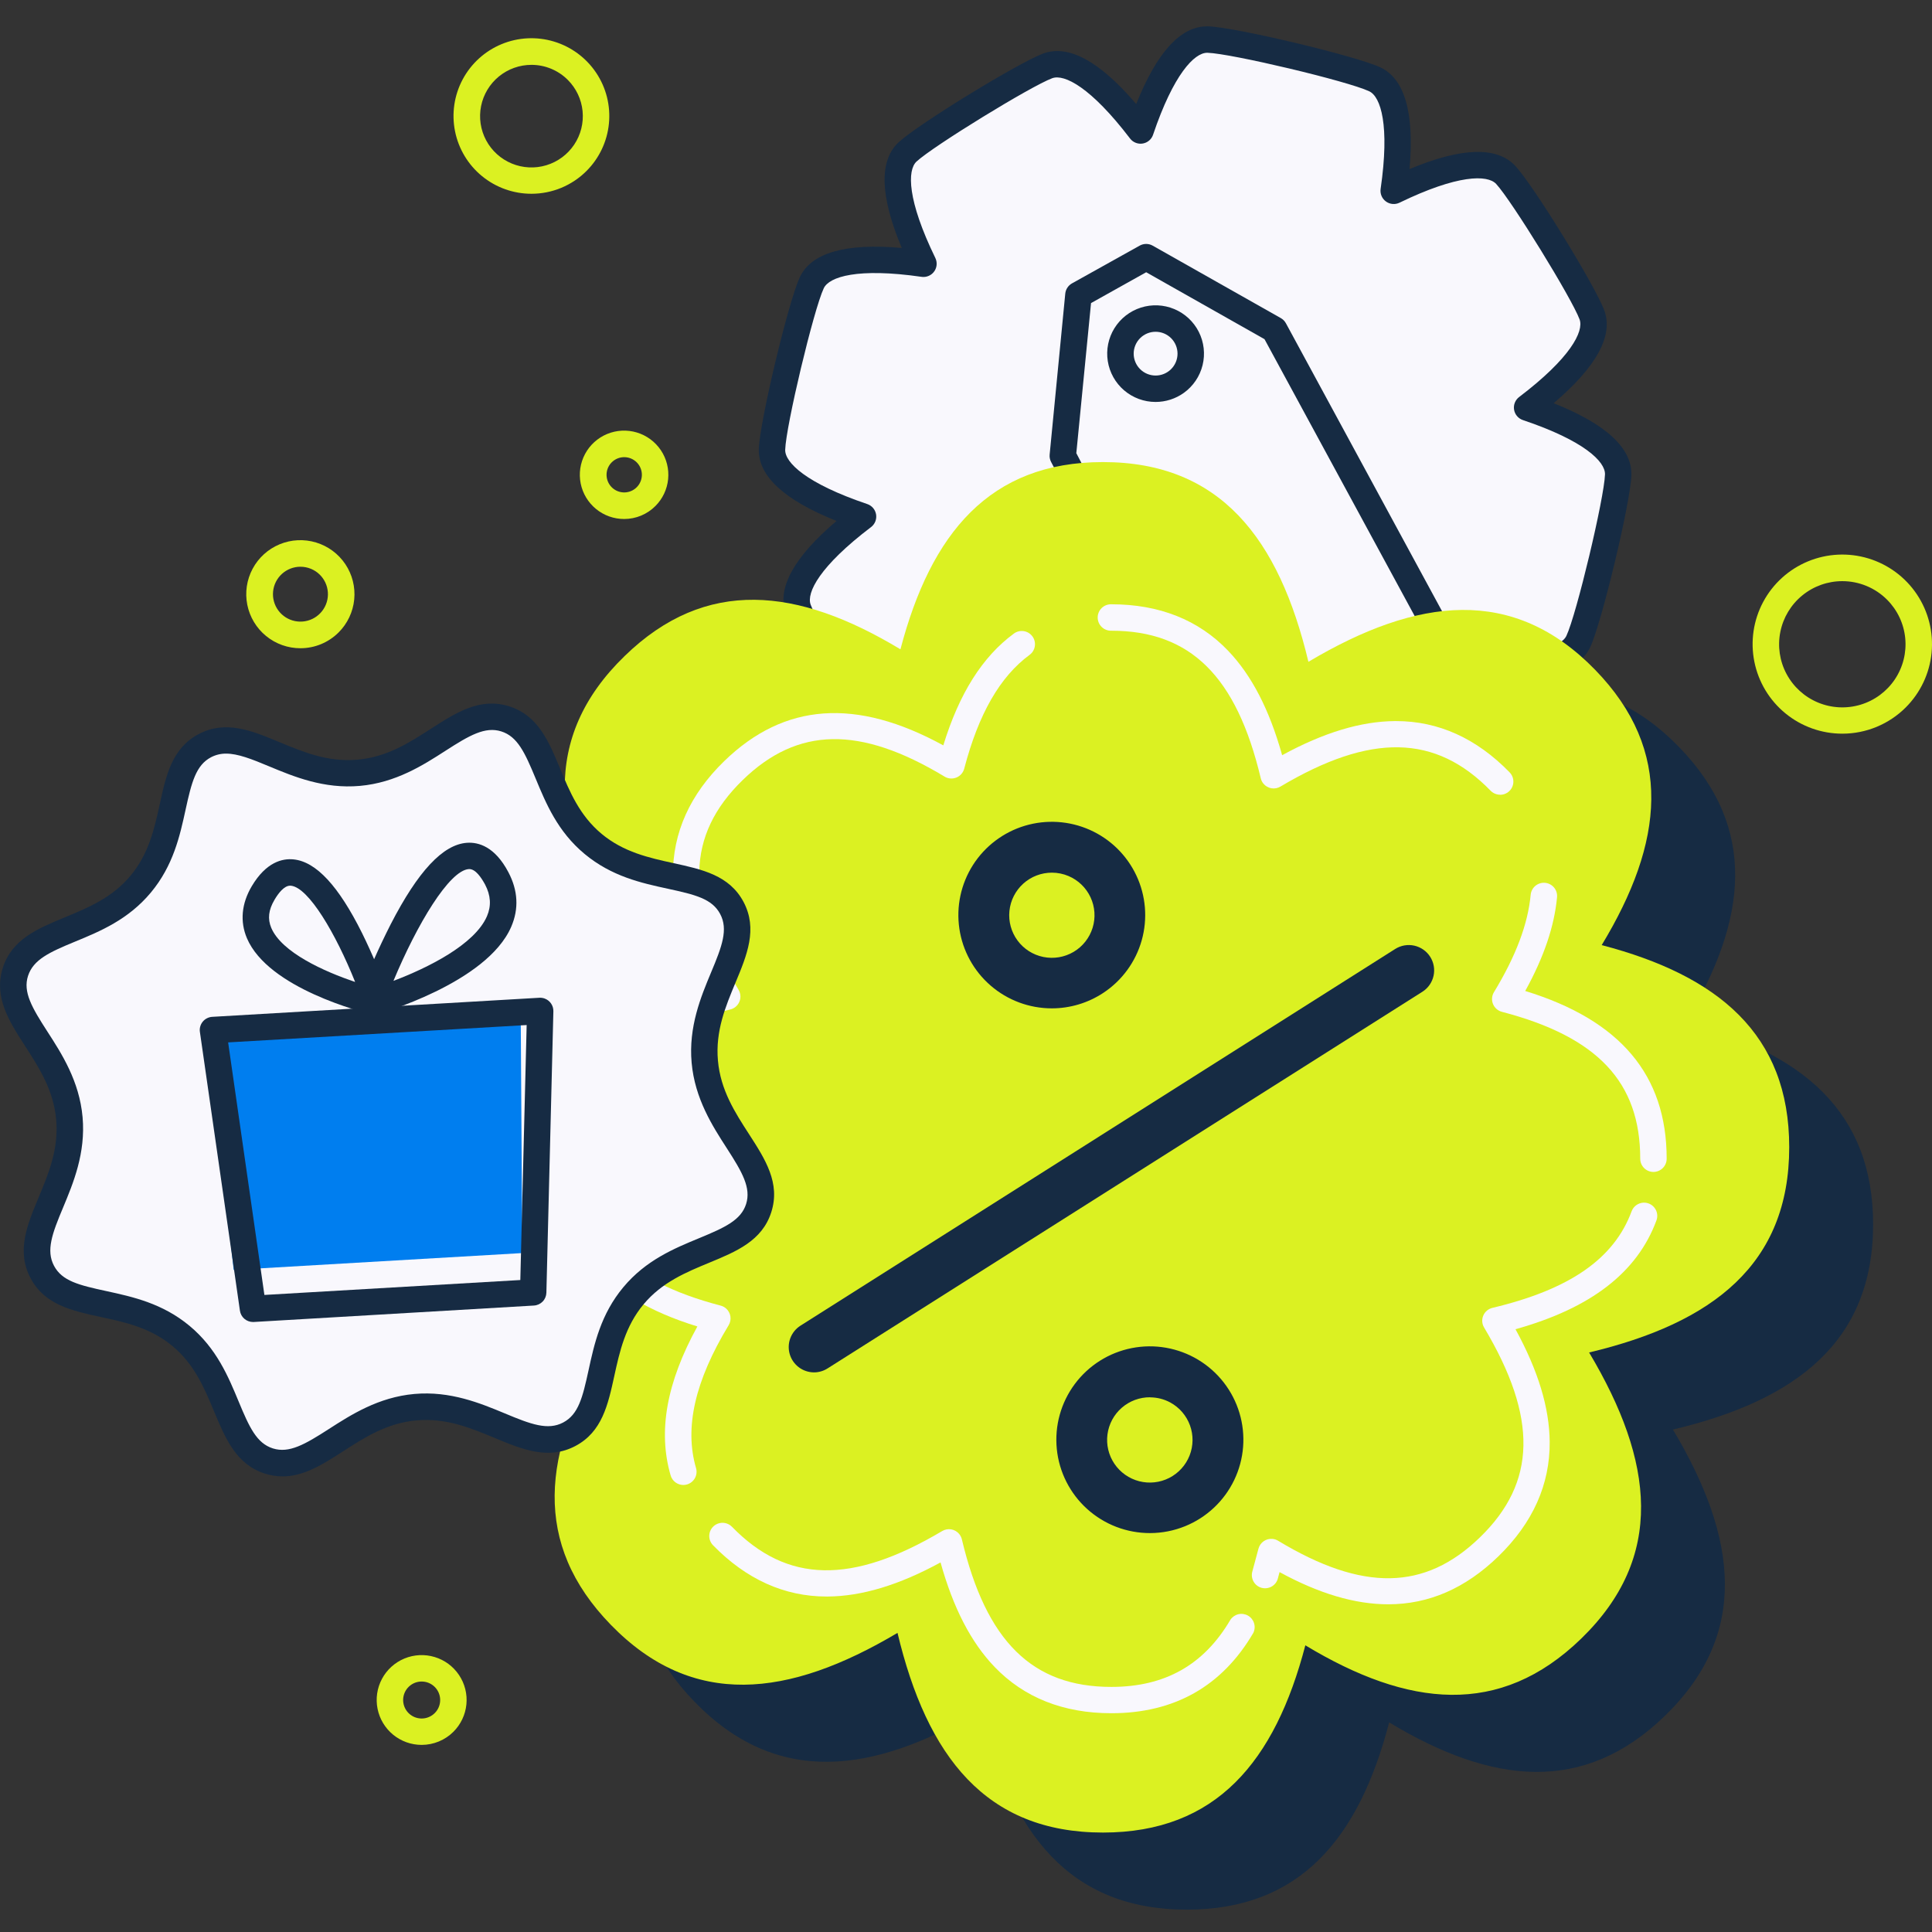 <svg width="280" height="280" viewBox="0 0 280 280" fill="none" xmlns="http://www.w3.org/2000/svg">
<rect x="0" y="0" width="280" height="280" fill="#333333" stroke="none"/>
<g clip-path="url(#clip0_222_5700)">
<path d="M221.324 59.071C229.685 61.88 234.632 65.277 234.521 68.815C234.413 72.499 230.319 89.624 228.766 92.963C227.263 96.155 221.31 96.964 212.577 95.706C216.433 103.63 217.476 109.533 214.879 111.933C212.282 114.332 197.935 123.146 194.589 124.384C191.243 125.622 186.461 122.025 181.117 115.01C178.303 123.359 174.902 128.301 171.366 128.197C167.676 128.084 150.512 123.995 147.174 122.43C143.976 120.93 143.165 114.986 144.427 106.267C136.498 110.117 130.579 111.155 128.178 108.562C125.776 105.969 116.946 91.644 115.708 88.305C114.47 84.965 118.077 80.189 125.095 74.861C116.734 72.046 111.791 68.649 111.899 65.117C112.006 61.429 116.097 44.295 117.653 40.962C119.157 37.77 125.11 36.962 133.839 38.221C129.986 30.302 128.952 24.394 131.544 21.996C134.136 19.598 148.492 10.78 151.842 9.545C155.192 8.311 159.967 11.911 165.301 18.918C168.124 10.57 171.526 5.635 175.061 5.742C178.751 5.854 195.905 9.937 199.25 11.489C202.448 12.989 203.26 18.935 201.997 27.654C209.93 23.803 215.845 22.774 218.25 25.357C220.655 27.94 229.478 42.275 230.72 45.618C231.961 48.961 228.346 53.737 221.324 59.071Z" fill="#F9F8FD"/>
<path d="M171.475 130.115H171.3C167.389 130.002 149.9 125.834 146.36 124.171C142.819 122.509 141.397 117.556 142.124 109.425C134.584 112.586 129.427 112.739 126.777 109.872C124.126 107.006 115.265 92.594 113.906 88.979C112.541 85.314 115.006 80.788 121.237 75.501C113.64 72.471 109.856 68.969 109.973 65.068C110.09 61.167 114.261 43.699 115.921 40.166C117.581 36.633 122.549 35.208 130.693 35.936C127.528 28.413 127.375 23.263 130.245 20.613C133.116 17.963 147.552 9.12 151.172 7.762C154.843 6.402 159.374 8.863 164.669 15.082C167.645 7.605 171.089 3.818 174.926 3.818H175.102C179.012 3.937 196.502 8.1 200.042 9.759C203.582 11.418 205.004 16.375 204.278 24.505C211.815 21.345 216.973 21.192 219.627 24.06C222.281 26.928 231.137 41.34 232.497 44.955C233.863 48.617 231.394 53.144 225.166 58.437C232.763 61.456 236.549 64.959 236.433 68.869C236.318 72.78 232.137 90.231 230.475 93.776C228.814 97.321 223.853 98.729 215.707 98.006C218.876 105.536 219.029 110.686 216.156 113.329C213.284 115.973 198.849 124.822 195.233 126.169C191.562 127.534 187.025 125.071 181.726 118.849C178.763 126.337 175.312 130.115 171.475 130.115ZM144.419 104.35C144.695 104.35 144.967 104.409 145.217 104.524C145.467 104.638 145.69 104.804 145.871 105.012C146.051 105.22 146.185 105.464 146.262 105.728C146.339 105.992 146.359 106.269 146.319 106.541C144.983 115.776 146.299 119.908 147.981 120.693C151.106 122.157 167.971 126.174 171.415 126.276H171.464C173.321 126.276 176.335 123.164 179.294 114.401C179.405 114.072 179.604 113.779 179.869 113.554C180.068 113.385 180.299 113.259 180.548 113.182C180.797 113.106 181.059 113.081 181.318 113.109C181.578 113.137 181.828 113.217 182.055 113.345C182.282 113.473 182.481 113.646 182.639 113.853C188.294 121.279 192.17 123.236 193.913 122.589C197.008 121.45 211.147 112.762 213.568 110.526C214.93 109.269 214.93 104.932 210.845 96.537C210.694 96.224 210.63 95.875 210.661 95.529C210.693 95.182 210.817 94.851 211.023 94.57C211.228 94.289 211.506 94.069 211.827 93.934C212.148 93.799 212.5 93.754 212.844 93.804C222.095 95.138 226.231 93.82 227.018 92.143C228.485 89.024 232.502 72.193 232.608 68.752C232.662 66.896 229.563 63.854 220.715 60.882C220.384 60.771 220.09 60.573 219.864 60.307C219.637 60.042 219.488 59.72 219.431 59.376C219.375 59.032 219.413 58.68 219.542 58.356C219.671 58.032 219.886 57.75 220.164 57.539C227.605 51.891 229.568 48.023 228.923 46.286C227.771 43.195 219.074 29.075 216.833 26.657C215.573 25.298 211.231 25.298 202.831 29.374C202.518 29.527 202.169 29.591 201.821 29.56C201.474 29.53 201.142 29.405 200.86 29.2C200.578 28.995 200.358 28.717 200.222 28.396C200.087 28.076 200.041 27.724 200.091 27.38C201.432 18.143 200.11 14.011 198.432 13.227C195.307 11.752 178.448 7.752 174.998 7.649H174.951C173.092 7.649 170.074 10.763 167.112 19.524C167.029 19.771 166.897 19.998 166.723 20.192C166.549 20.385 166.337 20.541 166.1 20.65C165.864 20.759 165.607 20.819 165.347 20.826C165.086 20.832 164.827 20.786 164.586 20.689C164.262 20.561 163.98 20.347 163.771 20.069C158.111 12.648 154.238 10.691 152.494 11.337C149.398 12.486 135.255 21.171 132.836 23.407C131.474 24.666 131.474 29.002 135.556 37.387C135.708 37.701 135.771 38.049 135.74 38.396C135.717 38.655 135.642 38.907 135.518 39.136C135.394 39.365 135.225 39.566 135.021 39.727C134.816 39.889 134.581 40.007 134.33 40.074C134.078 40.142 133.815 40.158 133.557 40.12C124.307 38.786 120.17 40.102 119.383 41.781C117.917 44.896 113.899 61.734 113.797 65.18C113.74 67.028 116.835 70.06 125.69 73.052C126.02 73.163 126.313 73.362 126.538 73.627C126.764 73.893 126.912 74.214 126.969 74.557C127.025 74.9 126.986 75.252 126.858 75.576C126.729 75.899 126.514 76.181 126.237 76.391C118.8 82.036 116.84 85.906 117.489 87.642C118.637 90.733 127.334 104.849 129.572 107.266C130.835 108.626 135.177 108.626 143.583 104.55C143.843 104.42 144.129 104.352 144.419 104.35Z" fill="#162B43"/>
<path d="M176.663 111.256C176.312 111.256 175.967 111.16 175.667 110.978C175.367 110.796 175.123 110.536 174.96 110.225L152.331 66.944C152.158 66.615 152.086 66.242 152.124 65.872L154.385 42.566C154.414 42.26 154.516 41.964 154.683 41.705C154.85 41.446 155.077 41.231 155.345 41.078L165.17 35.599C165.458 35.438 165.781 35.353 166.111 35.353C166.44 35.353 166.764 35.438 167.051 35.599L185.624 46.1C185.936 46.276 186.193 46.537 186.365 46.853L210.656 91.651C210.775 91.874 210.849 92.119 210.874 92.371C210.898 92.622 210.872 92.876 210.798 93.118C210.723 93.36 210.602 93.585 210.44 93.78C210.279 93.975 210.08 94.136 209.856 94.254L177.544 111.043C177.272 111.184 176.97 111.257 176.663 111.256ZM155.988 65.677L177.484 106.758L206.367 91.754L183.261 49.155L166.114 39.456L158.121 43.926L155.988 65.677Z" fill="#162B43"/>
<path d="M167.472 58.254C165.801 58.253 164.184 57.656 162.914 56.57C161.644 55.484 160.805 53.981 160.547 52.332C160.289 50.683 160.629 48.995 161.507 47.575C162.385 46.154 163.742 45.093 165.334 44.583C166.926 44.073 168.648 44.148 170.189 44.793C171.731 45.439 172.991 46.613 173.742 48.105C174.493 49.596 174.686 51.306 174.286 52.927C173.886 54.548 172.919 55.973 171.56 56.945C170.368 57.796 168.938 58.254 167.472 58.254ZM167.472 48.082C166.63 48.084 165.824 48.419 165.229 49.015C164.635 49.61 164.301 50.417 164.302 51.258C164.303 52.098 164.638 52.904 165.234 53.498C165.829 54.093 166.637 54.426 167.479 54.426C168.321 54.426 169.129 54.093 169.724 53.498C170.32 52.904 170.655 52.098 170.656 51.258C170.657 50.417 170.323 49.61 169.729 49.015C169.134 48.419 168.328 48.084 167.486 48.082H167.472Z" fill="#162B43"/>
<path d="M242.455 207.184C251.882 222.982 253.49 236.839 241.298 248.665C229.529 260.085 216.23 258.614 201.331 249.623C196.932 266.452 188.413 276.76 172.005 276.76C155.017 276.76 146.493 265.713 142.225 247.822C126.4 257.228 112.523 258.834 100.68 246.655C89.243 234.903 90.718 221.624 99.721 206.748C82.884 202.343 72.544 193.856 72.544 177.455C72.544 160.484 83.606 151.983 101.524 147.721C92.099 131.917 90.489 118.062 102.689 106.239C114.458 94.82 127.756 96.288 142.657 105.281C147.068 88.47 152.868 104.429 169.294 104.429C186.285 104.429 197.515 89.211 201.784 107.101C217.61 97.691 231.487 96.084 243.328 108.255C254.765 120.006 253.293 133.287 244.288 148.161C261.136 152.563 271.466 161.06 271.466 177.452C271.453 194.419 260.371 202.928 242.455 207.184Z" fill="#162B43"/>
<path d="M230.306 196.011C239.731 211.81 241.341 225.667 229.148 237.493C217.378 248.912 204.081 247.442 189.18 238.451C184.781 255.279 176.262 265.588 159.854 265.588C142.867 265.588 134.343 254.541 130.074 236.65C114.25 246.056 100.374 247.661 88.529 235.482C77.092 223.731 78.567 210.452 87.572 195.575C70.734 191.169 60.393 182.684 60.393 166.283C60.393 149.311 71.455 140.81 89.375 136.548C79.948 120.745 78.34 106.89 90.538 95.067C102.296 83.639 115.595 85.108 130.499 94.102C134.911 77.292 143.421 66.967 159.846 66.967C176.837 66.967 185.358 78.028 189.626 95.913C205.454 86.502 219.33 84.897 231.171 97.066C242.608 108.817 241.134 122.098 232.129 136.973C248.977 141.375 259.308 149.871 259.308 166.264C259.303 183.247 248.221 191.749 230.306 196.011Z" fill="#DBF122"/>
<path d="M161.065 248.293C154.115 248.293 148.422 246.032 144.147 241.587C140.726 238.022 138.155 233.05 136.311 226.439C130.283 229.724 124.906 231.342 119.965 231.381H119.789C113.676 231.381 108.145 228.881 103.334 223.946C103.158 223.765 103.02 223.552 102.927 223.318C102.834 223.084 102.788 222.834 102.791 222.582C102.795 222.331 102.848 222.083 102.948 221.852C103.048 221.621 103.192 221.412 103.373 221.237C103.554 221.061 103.768 220.923 104.002 220.83C104.355 220.691 104.741 220.658 105.112 220.738C105.483 220.817 105.823 221.004 106.087 221.276C114.07 229.478 123.461 229.667 136.553 221.889C136.944 221.659 137.403 221.573 137.85 221.648C138.297 221.722 138.704 221.953 138.997 222.298C139.191 222.527 139.329 222.798 139.4 223.09C142.917 237.882 149.608 244.48 161.058 244.48C168.838 244.48 174.488 241.288 178.328 234.737C178.6 234.336 179.015 234.052 179.488 233.944C179.962 233.836 180.459 233.911 180.879 234.154C181.299 234.398 181.611 234.791 181.751 235.256C181.892 235.72 181.851 236.22 181.637 236.655C177.122 244.379 170.197 248.293 161.065 248.293Z" fill="#F9F8FD"/>
<path d="M201.195 232.507C196.368 232.507 191.133 230.949 185.443 227.839L185.197 228.766C185.133 229.008 185.022 229.236 184.871 229.436C184.639 229.737 184.324 229.962 183.965 230.084C183.605 230.206 183.218 230.22 182.851 230.123C182.359 229.991 181.939 229.67 181.684 229.23C181.559 229.011 181.477 228.771 181.443 228.522C181.41 228.272 181.427 228.019 181.492 227.775L182.388 224.439C182.504 224.006 182.769 223.628 183.135 223.37C183.502 223.112 183.948 222.991 184.395 223.027C184.692 223.05 184.979 223.142 185.232 223.297C197.489 230.697 206.508 230.547 214.48 222.809C222.694 214.848 222.88 205.468 215.084 192.389C214.93 192.131 214.839 191.841 214.819 191.541C214.798 191.241 214.849 190.941 214.967 190.665C215.083 190.388 215.264 190.143 215.493 189.949C215.723 189.755 215.994 189.617 216.287 189.547C227.509 186.876 233.923 182.426 236.469 175.541C236.602 175.188 236.836 174.882 237.142 174.661C237.448 174.44 237.812 174.314 238.19 174.298C238.505 174.286 238.819 174.351 239.103 174.488C239.387 174.626 239.633 174.831 239.818 175.086C240.004 175.342 240.123 175.639 240.166 175.951C240.209 176.263 240.173 176.581 240.063 176.877C237.276 184.412 230.583 189.583 219.636 192.641C222.926 198.66 224.55 204.028 224.592 208.962C224.643 215.144 222.139 220.72 217.152 225.563C212.378 230.193 207.088 232.504 201.195 232.507Z" fill="#F9F8FD"/>
<path d="M239.632 169.846C239.123 169.845 238.636 169.644 238.276 169.285C237.917 168.926 237.714 168.439 237.714 167.931C237.714 156.83 231.533 150.267 217.675 146.642C217.386 146.568 217.118 146.426 216.894 146.229C216.669 146.033 216.492 145.787 216.379 145.511C216.266 145.235 216.219 144.936 216.243 144.638C216.265 144.341 216.358 144.053 216.513 143.799C219.711 138.53 221.443 133.902 221.837 129.677C221.861 129.427 221.933 129.183 222.05 128.961C222.167 128.738 222.328 128.541 222.521 128.38C222.715 128.219 222.939 128.098 223.179 128.024C223.42 127.949 223.673 127.923 223.924 127.946C224.174 127.969 224.418 128.041 224.641 128.158C224.864 128.275 225.062 128.435 225.223 128.628C225.384 128.822 225.505 129.045 225.58 129.285C225.654 129.526 225.681 129.778 225.658 130.029C225.268 134.243 223.755 138.709 221.047 143.62C234.835 147.849 241.546 155.828 241.546 167.931C241.545 168.439 241.343 168.926 240.983 169.285C240.623 169.644 240.135 169.846 239.627 169.846H239.632Z" fill="#F9F8FD"/>
<path d="M217.411 115.174C217.154 115.175 216.899 115.124 216.661 115.025C216.426 114.925 216.212 114.78 216.033 114.598C208.049 106.4 198.66 106.214 185.566 113.998C185.177 114.231 184.717 114.317 184.27 114.243C183.822 114.168 183.416 113.938 183.123 113.592C182.927 113.363 182.789 113.091 182.72 112.798C179.203 97.995 172.51 91.408 161.06 91.408C160.803 91.415 160.548 91.371 160.309 91.278C160.069 91.186 159.851 91.046 159.667 90.867C159.483 90.689 159.336 90.475 159.236 90.239C159.136 90.002 159.085 89.749 159.085 89.492C159.085 89.236 159.136 88.982 159.236 88.746C159.336 88.51 159.483 88.296 159.667 88.118C159.851 87.939 160.069 87.799 160.309 87.706C160.548 87.614 160.803 87.57 161.06 87.577C168.015 87.577 173.706 89.838 177.978 94.3C181.399 97.869 183.97 102.841 185.817 109.45C191.845 106.164 197.222 104.545 202.16 104.505H202.347C208.457 104.505 213.986 107.003 218.784 111.934C219.048 112.203 219.227 112.545 219.297 112.915C219.368 113.286 219.327 113.669 219.18 114.016C219.034 114.364 218.788 114.66 218.473 114.869C218.158 115.077 217.789 115.188 217.411 115.187V115.174Z" fill="#F9F8FD"/>
<path d="M99.031 215.214C98.616 215.213 98.213 215.078 97.881 214.828C97.55 214.579 97.309 214.229 97.194 213.831C95.333 207.446 96.599 200.368 101.068 192.239C87.291 188.01 80.582 180.039 80.582 167.931C80.582 160.984 82.847 155.302 87.312 151.036C90.885 147.62 95.862 145.056 102.482 143.212C99.191 137.193 97.567 131.825 97.529 126.894C97.48 120.713 99.984 115.133 104.976 110.293C113.67 101.857 124.071 101.107 136.71 108.026C139.022 100.492 142.383 95.175 146.941 91.82C147.351 91.519 147.864 91.393 148.367 91.469C148.616 91.506 148.856 91.592 149.072 91.722C149.288 91.853 149.475 92.024 149.625 92.227C149.774 92.429 149.882 92.659 149.942 92.903C150.003 93.147 150.014 93.4 149.976 93.649C149.939 93.897 149.853 94.136 149.723 94.352C149.593 94.567 149.422 94.755 149.219 94.905C144.924 98.065 141.822 103.461 139.742 111.398C139.666 111.686 139.524 111.953 139.327 112.177C139.13 112.401 138.883 112.576 138.606 112.687C138.33 112.799 138.031 112.845 137.733 112.821C137.435 112.797 137.148 112.704 136.892 112.55C124.641 105.156 115.62 105.306 107.648 113.038C99.435 121.02 99.246 130.39 107.042 143.457C107.273 143.847 107.358 144.305 107.283 144.752C107.209 145.198 106.978 145.604 106.633 145.897C106.404 146.091 106.132 146.229 105.84 146.299C91.025 149.811 84.416 156.494 84.416 167.935C84.416 179.032 90.59 185.596 104.445 189.219C104.734 189.295 105.001 189.437 105.226 189.633C105.564 189.93 105.787 190.336 105.855 190.781C105.923 191.225 105.832 191.68 105.599 192.064C100.711 200.137 99.166 206.909 100.874 212.764C101.016 213.251 100.958 213.774 100.714 214.219C100.469 214.664 100.058 214.993 99.57 215.136C99.395 215.188 99.214 215.214 99.031 215.214Z" fill="#F9F8FD"/>
<path d="M91.822 187.773C85.644 195.149 88.466 204.719 82.514 207.855C76.467 211.047 70.062 203.066 60.212 203.934C50.362 204.803 45.478 213.812 38.956 211.743C32.551 209.696 33.622 199.799 26.248 193.626C18.874 187.453 9.286 190.264 6.137 184.332C2.933 178.294 10.934 171.899 10.06 162.068C9.187 152.236 0.163 147.352 2.242 140.837C4.283 134.444 14.21 135.515 20.388 128.137C26.566 120.76 23.755 111.19 29.692 108.059C35.745 104.865 42.162 112.848 51.998 111.976C61.833 111.104 66.719 102.105 73.247 104.168C79.642 106.206 78.581 116.118 85.967 122.286C93.352 128.455 102.94 125.645 106.082 131.576C109.279 137.623 101.286 144.011 102.159 153.848C103.033 163.685 112.049 168.557 109.97 175.072C107.927 181.468 97.998 180.399 91.822 187.773Z" fill="#F9F8FD"/>
<path d="M40.953 213.971C40.085 213.968 39.222 213.831 38.395 213.566C34.239 212.241 32.693 208.523 31.041 204.592C29.651 201.236 28.211 197.759 25.013 195.093C21.815 192.427 18.128 191.62 14.573 190.864C10.417 189.958 6.474 189.102 4.431 185.245C2.349 181.321 3.93 177.534 5.601 173.533C7.037 170.095 8.521 166.538 8.14 162.261C7.758 157.984 5.662 154.729 3.638 151.603C1.282 147.944 -0.924 144.501 0.406 140.269C1.729 136.12 5.456 134.576 9.391 132.949C12.753 131.56 16.233 130.124 18.905 126.93C21.577 123.737 22.382 120.062 23.159 116.519C24.067 112.37 24.924 108.433 28.786 106.393C32.716 104.317 36.507 105.895 40.517 107.564C43.964 108.997 47.522 110.479 51.81 110.099C56.098 109.718 59.334 107.628 62.47 105.607C66.128 103.252 69.582 101.03 73.818 102.373C77.975 103.697 79.52 107.416 81.157 111.348C82.547 114.702 83.986 118.18 87.185 120.845C90.385 123.509 94.062 124.318 97.612 125.095C101.768 126.001 105.714 126.857 107.76 130.714C109.836 134.638 108.259 138.423 106.587 142.426C105.152 145.869 103.668 149.421 104.048 153.706C104.427 157.991 106.522 161.225 108.547 164.356C110.903 168.005 113.129 171.45 111.78 175.68C110.452 179.831 106.729 181.373 102.791 183C99.432 184.389 95.949 185.826 93.28 189.019C90.612 192.212 89.8 195.885 89.026 199.43C88.119 203.58 87.262 207.517 83.399 209.56C79.473 211.635 75.681 210.057 71.669 208.388C68.218 206.955 64.653 205.47 60.369 205.852C56.084 206.235 52.845 208.323 49.705 210.345C46.83 212.201 44.068 213.971 40.953 213.971ZM32.775 109.22C32.009 109.212 31.253 109.394 30.575 109.751C28.4 110.899 27.765 113.372 26.905 117.307C26.072 121.123 25.129 125.44 21.854 129.366C18.579 133.291 14.477 134.987 10.865 136.473C7.136 138.012 4.837 139.075 4.067 141.418C3.296 143.76 4.635 146.046 6.87 149.504C8.933 152.696 11.501 156.675 11.968 161.898C12.436 167.122 10.613 171.475 9.151 174.987C7.551 178.787 6.654 181.225 7.827 183.446C9 185.666 11.457 186.255 15.398 187.111C19.236 187.944 23.544 188.886 27.472 192.154C31.4 195.422 33.092 199.518 34.59 203.126C36.134 206.85 37.196 209.169 39.546 209.914C41.895 210.659 44.182 209.345 47.648 207.113C50.846 205.055 54.826 202.492 60.048 202.025C65.269 201.558 69.64 203.378 73.156 204.837C76.962 206.433 79.404 207.331 81.62 206.16C83.836 204.989 84.434 202.539 85.294 198.602C86.126 194.771 87.068 190.468 90.344 186.545C93.621 182.621 97.721 180.931 101.333 179.441C105.063 177.899 107.387 176.838 108.132 174.492C108.877 172.147 107.565 169.863 105.331 166.406C103.272 163.213 100.704 159.239 100.237 154.022C99.769 148.805 101.589 144.444 103.054 140.932C104.654 137.133 105.551 134.695 104.378 132.473C103.205 130.25 100.748 129.663 96.806 128.806C92.969 127.975 88.66 127.03 84.727 123.763C80.794 120.497 79.109 116.397 77.612 112.789C76.068 109.067 75.005 106.749 72.656 106.003C70.307 105.256 68.026 106.574 64.561 108.809C61.362 110.868 57.382 113.432 52.157 113.897C46.932 114.362 42.565 112.547 39.049 111.084C36.439 109.99 34.469 109.22 32.775 109.22Z" fill="#162B43"/>
<path d="M117.968 198.896C117.174 198.892 116.403 198.632 115.77 198.155C115.136 197.678 114.674 197.009 114.453 196.249C114.232 195.488 114.263 194.676 114.541 193.934C114.82 193.193 115.332 192.561 115.999 192.133L202.201 137.534C202.608 137.276 203.063 137.1 203.539 137.017C204.015 136.935 204.502 136.946 204.973 137.051C205.445 137.157 205.89 137.354 206.285 137.631C206.681 137.908 207.017 138.261 207.276 138.668C207.534 139.075 207.71 139.529 207.793 140.004C207.876 140.479 207.864 140.966 207.759 141.436C207.653 141.907 207.456 142.352 207.178 142.746C206.901 143.141 206.548 143.477 206.14 143.735L119.931 198.325C119.344 198.697 118.663 198.896 117.968 198.896Z" fill="#162B43"/>
<path d="M152.425 146.138C149.176 146.136 146.036 144.968 143.579 142.846C141.121 140.725 139.509 137.792 139.037 134.582C138.566 131.372 139.266 128.101 141.009 125.364C142.753 122.627 145.425 120.607 148.536 119.673C151.648 118.74 154.992 118.955 157.958 120.278C160.924 121.602 163.314 123.947 164.692 126.884C166.071 129.822 166.345 133.156 165.466 136.279C164.586 139.402 162.611 142.105 159.902 143.894C157.684 145.36 155.084 146.14 152.425 146.138ZM152.445 126.472C150.912 126.472 149.434 127.04 148.298 128.066C147.161 129.093 146.447 130.504 146.293 132.027C146.14 133.549 146.559 135.074 147.468 136.306C148.377 137.538 149.712 138.388 151.214 138.692C152.716 138.997 154.277 138.733 155.596 137.953C156.914 137.173 157.895 135.931 158.348 134.47C158.802 133.008 158.695 131.43 158.049 130.043C157.403 128.655 156.264 127.557 154.853 126.96C154.091 126.638 153.272 126.472 152.445 126.472Z" fill="#162B43"/>
<path d="M166.684 222.186C163.314 222.196 160.062 220.952 157.562 218.697C155.061 216.441 153.491 213.337 153.159 209.989C152.826 206.641 153.755 203.289 155.763 200.588C157.772 197.886 160.716 196.029 164.022 195.377C167.328 194.726 170.758 195.327 173.644 197.064C176.529 198.801 178.664 201.549 179.63 204.772C180.597 207.996 180.326 211.462 178.871 214.497C177.416 217.532 174.881 219.916 171.761 221.186C170.149 221.842 168.425 222.182 166.684 222.186ZM166.684 202.503C165.173 202.493 163.711 203.034 162.573 204.025C161.434 205.017 160.698 206.389 160.502 207.885C160.307 209.38 160.666 210.896 161.512 212.145C162.357 213.395 163.632 214.293 165.094 214.67C166.557 215.047 168.107 214.877 169.453 214.192C170.799 213.507 171.847 212.354 172.401 210.951C172.955 209.548 172.976 207.991 172.46 206.573C171.944 205.156 170.927 203.976 169.6 203.255C168.703 202.771 167.7 202.518 166.681 202.516L166.684 202.503Z" fill="#162B43"/>
<path d="M90.467 75.217C88.982 75.221 87.541 74.711 86.391 73.774C85.241 72.836 84.452 71.529 84.159 70.076C83.866 68.623 84.088 67.113 84.785 65.804C85.483 64.495 86.613 63.469 87.984 62.899C89.355 62.33 90.881 62.253 92.303 62.682C93.724 63.111 94.952 64.019 95.778 65.251C96.604 66.483 96.976 67.963 96.831 69.438C96.686 70.914 96.033 72.293 94.983 73.341C94.39 73.935 93.687 74.406 92.912 74.728C92.137 75.05 91.306 75.216 90.467 75.217ZM90.467 66.255C89.874 66.255 89.3 66.46 88.842 66.835C88.385 67.21 88.071 67.732 87.955 68.312C87.84 68.891 87.929 69.493 88.208 70.015C88.487 70.537 88.938 70.945 89.486 71.172C90.033 71.398 90.641 71.428 91.208 71.257C91.775 71.085 92.264 70.722 92.594 70.231C92.922 69.739 93.071 69.149 93.013 68.56C92.954 67.972 92.694 67.422 92.275 67.004C91.795 66.525 91.145 66.255 90.467 66.255Z" fill="#DBF122"/>
<path d="M267.012 106.33C264.004 106.333 261.088 105.294 258.762 103.39C256.435 101.487 254.841 98.837 254.253 95.891C253.664 92.946 254.116 89.888 255.533 87.239C256.949 84.589 259.242 82.512 262.021 81.361C264.799 80.211 267.891 80.058 270.77 80.929C273.649 81.8 276.136 83.64 277.808 86.137C279.479 88.634 280.232 91.632 279.938 94.621C279.643 97.611 278.32 100.405 276.193 102.529C273.758 104.961 270.456 106.329 267.012 106.33ZM267.012 84.225C264.892 84.222 262.837 84.954 261.197 86.296C259.557 87.637 258.434 89.504 258.019 91.58C257.603 93.656 257.922 95.811 258.92 97.678C259.918 99.546 261.534 101.01 263.492 101.821C265.45 102.632 267.629 102.74 269.658 102.126C271.687 101.513 273.44 100.215 274.618 98.456C275.796 96.696 276.327 94.583 276.119 92.477C275.912 90.37 274.979 88.401 273.48 86.904C271.765 85.191 269.438 84.227 267.012 84.225Z" fill="#DBF122"/>
<path d="M61.113 252.883C59.605 252.884 58.144 252.363 56.978 251.409C55.812 250.454 55.013 249.126 54.718 247.65C54.423 246.173 54.649 244.641 55.359 243.312C56.069 241.984 57.218 240.943 58.611 240.366C60.004 239.789 61.553 239.712 62.997 240.148C64.44 240.584 65.687 241.507 66.525 242.758C67.363 244.009 67.741 245.512 67.594 247.01C67.447 248.509 66.784 249.91 65.719 250.975C64.498 252.195 62.841 252.882 61.113 252.883ZM61.113 243.7C60.492 243.699 59.89 243.913 59.41 244.306C58.929 244.699 58.6 245.246 58.478 245.854C58.357 246.462 58.45 247.093 58.742 247.64C59.034 248.187 59.507 248.616 60.08 248.854C60.654 249.091 61.292 249.123 61.886 248.944C62.481 248.764 62.994 248.385 63.34 247.869C63.685 247.354 63.841 246.735 63.78 246.118C63.72 245.501 63.447 244.924 63.008 244.486C62.76 244.237 62.464 244.039 62.139 243.904C61.814 243.769 61.465 243.7 61.113 243.7Z" fill="#DBF122"/>
<path d="M77.031 28.082C74.418 28.086 71.886 27.184 69.864 25.532C67.843 23.88 66.458 21.578 65.946 19.021C65.434 16.463 65.826 13.807 67.055 11.506C68.285 9.204 70.275 7.4 72.688 6.4C75.101 5.4 77.786 5.267 80.287 6.023C82.787 6.778 84.947 8.376 86.399 10.545C87.852 12.713 88.506 15.317 88.25 17.913C87.995 20.508 86.846 22.935 84.999 24.78C83.953 25.826 82.711 26.656 81.344 27.223C79.977 27.789 78.511 28.081 77.031 28.082ZM77.031 9.399C75.308 9.397 73.637 9.992 72.304 11.082C70.972 12.172 70.059 13.69 69.721 15.377C69.384 17.064 69.643 18.816 70.454 20.334C71.265 21.851 72.579 23.041 74.17 23.7C75.761 24.359 77.533 24.447 79.182 23.948C80.831 23.449 82.255 22.395 83.213 20.965C84.17 19.534 84.601 17.817 84.432 16.105C84.263 14.393 83.505 12.792 82.286 11.576C81.597 10.886 80.777 10.339 79.875 9.965C78.974 9.592 78.007 9.399 77.031 9.399Z" fill="#DBF122"/>
<path d="M43.537 93.947C41.722 93.949 39.963 93.322 38.56 92.173C37.156 91.025 36.195 89.426 35.839 87.649C35.484 85.872 35.757 84.027 36.612 82.428C37.467 80.83 38.85 79.577 40.526 78.882C42.203 78.188 44.068 78.096 45.805 78.622C47.542 79.147 49.042 80.258 50.051 81.764C51.06 83.271 51.514 85.08 51.336 86.883C51.158 88.686 50.36 90.372 49.077 91.654C48.35 92.381 47.486 92.958 46.536 93.352C45.585 93.745 44.566 93.948 43.537 93.947ZM43.537 82.136C42.549 82.137 41.596 82.505 40.864 83.169C40.133 83.832 39.674 84.744 39.578 85.726C39.482 86.708 39.755 87.691 40.344 88.484C40.933 89.276 41.797 89.822 42.766 90.014C43.736 90.206 44.742 90.032 45.59 89.525C46.438 89.017 47.067 88.213 47.354 87.269C47.641 86.325 47.567 85.307 47.145 84.415C46.723 83.522 45.983 82.818 45.07 82.44C44.584 82.239 44.063 82.135 43.537 82.136Z" fill="#DBF122"/>
<path d="M75.691 181.603L33.865 184.043L29.977 148.688L75.46 146.031L75.691 181.603Z" fill="#007EEF"/>
<path d="M36.669 191.594C36.207 191.594 35.761 191.429 35.412 191.127C35.063 190.825 34.835 190.407 34.771 189.951L28.971 149.551C28.932 149.289 28.949 149.022 29.021 148.767C29.092 148.511 29.215 148.273 29.383 148.067C29.552 147.862 29.761 147.694 29.999 147.575C30.235 147.454 30.494 147.383 30.759 147.368L78.169 144.603C78.434 144.588 78.699 144.628 78.948 144.72C79.323 144.859 79.644 145.111 79.869 145.442C80.093 145.772 80.209 146.164 80.199 146.563L79.186 187.345C79.175 187.824 78.984 188.282 78.65 188.627C78.317 188.972 77.867 189.18 77.387 189.209L36.797 191.591L36.669 191.594ZM33.063 151.072L38.319 187.673L75.409 185.511L76.327 148.557L33.063 151.072Z" fill="#162B43"/>
<path d="M53.743 147.186C53.434 147.187 53.13 147.113 52.856 146.971C52.582 146.829 52.346 146.623 52.169 146.371C51.992 146.119 51.878 145.827 51.838 145.522C51.798 145.216 51.832 144.905 51.937 144.616C53.296 140.977 54.86 137.418 56.621 133.956C60.589 126.244 64.209 122.377 67.687 122.144C69.337 122.032 71.719 122.681 73.682 126.413C75.077 129.06 75.214 131.719 74.091 134.314C70.556 142.5 54.924 146.941 54.267 147.126C54.096 147.169 53.919 147.189 53.743 147.186ZM68.016 125.953H67.949C65.113 126.148 60.444 133.933 57.022 142.155C61.947 140.294 68.795 136.917 70.579 132.778C71.219 131.282 71.133 129.777 70.295 128.181C69.738 127.16 68.914 125.953 68.014 125.953H68.016Z" fill="#162B43"/>
<path d="M54.578 147.133C54.428 147.133 54.277 147.116 54.13 147.081C52.579 146.712 38.883 143.25 35.787 135.975C34.761 133.558 35 130.955 36.481 128.447C38.562 124.935 40.932 124.38 42.556 124.551C45.815 124.889 49.059 128.383 52.467 135.22C53.967 138.266 55.28 141.399 56.4 144.603C56.497 144.892 56.524 145.199 56.479 145.5C56.433 145.801 56.317 146.087 56.139 146.335C55.961 146.582 55.727 146.783 55.455 146.922C55.184 147.061 54.883 147.133 54.578 147.133ZM42.05 128.36C41.178 128.36 40.342 129.455 39.787 130.397C38.91 131.879 38.764 133.174 39.316 134.48C40.83 138.033 46.973 140.802 51.467 142.311C48.653 135.289 44.73 128.629 42.166 128.364L42.05 128.36Z" fill="#162B43"/>
</g>
<defs>
<clipPath id="clip0_222_5700">
<rect width="280" height="272.941" fill="white" transform="translate(0 3.818)"/>
</clipPath>
</defs>
</svg>
